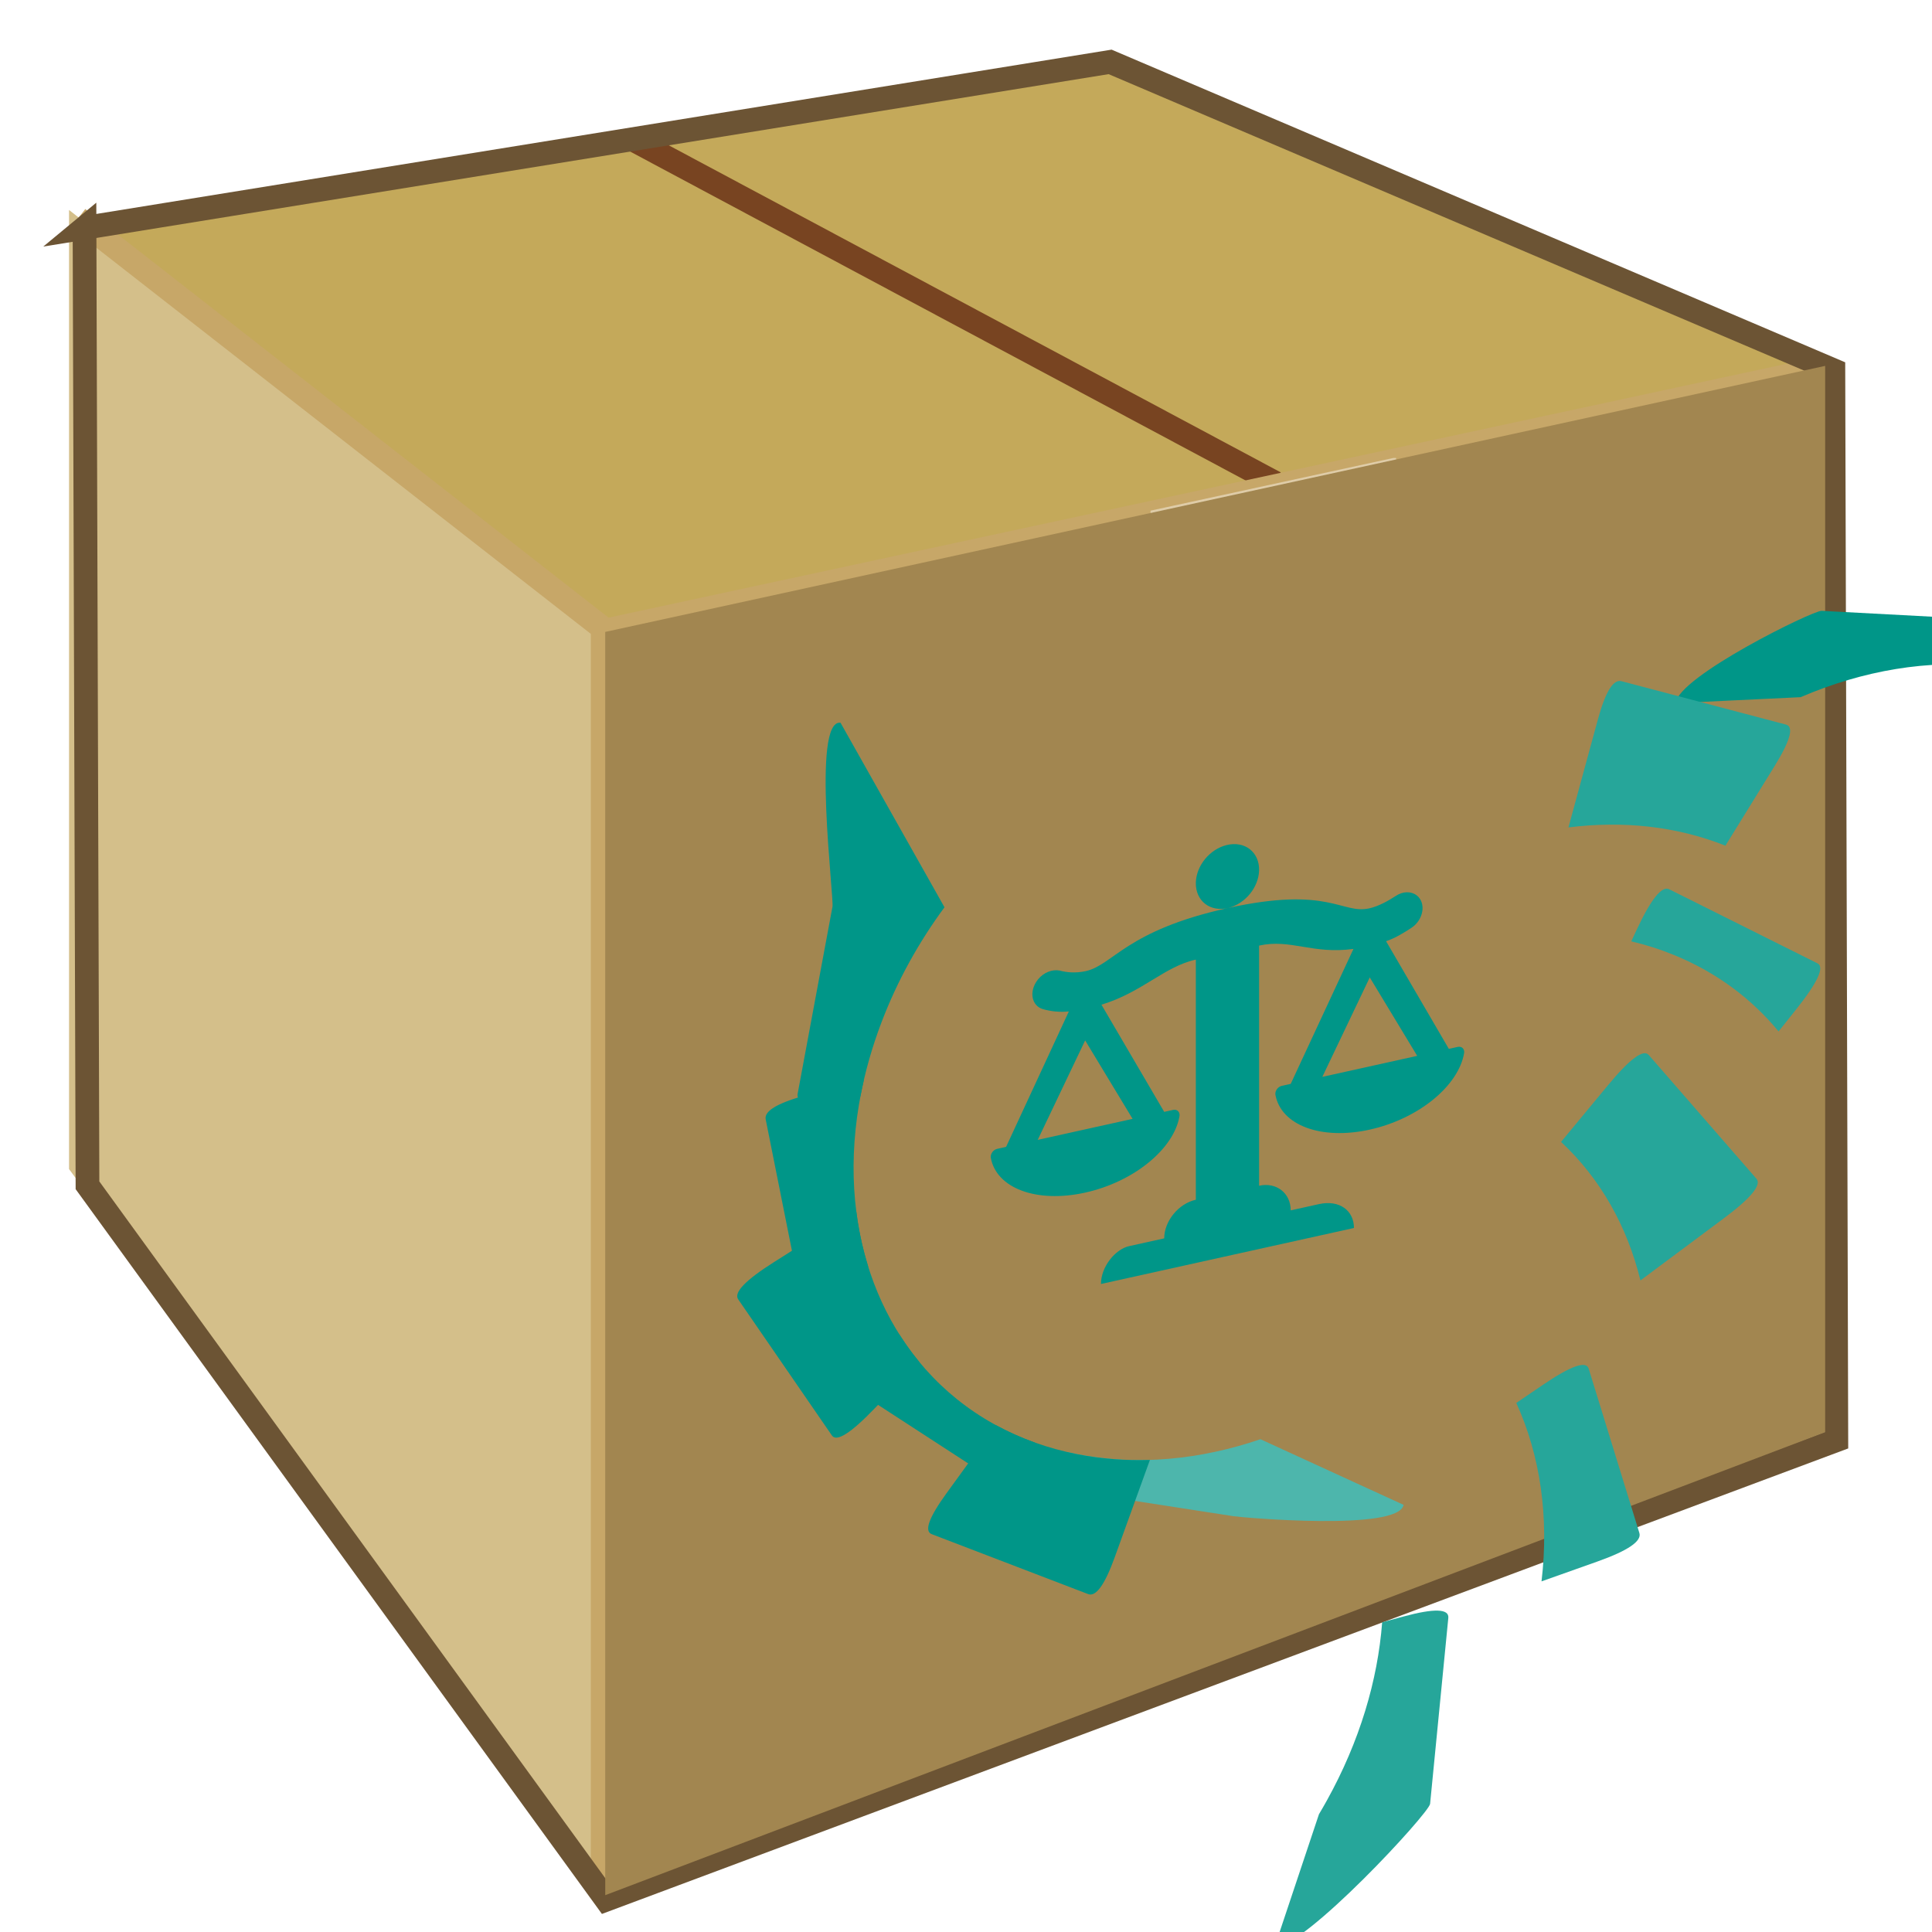 <?xml version="1.0" encoding="utf-8"?>
<svg viewBox="124.1 111.6 241 241" xmlns="http://www.w3.org/2000/svg" xmlns:bx="https://boxy-svg.com">
  <defs>
    <linearGradient id="color-21" gradientUnits="userSpaceOnUse" gradientTransform="matrix(1.016, 0, 0, 1.011, -31.889, -33.298)" bx:pinned="true">
      <title>Base 12</title>
      <stop style="stop-color: rgb(28, 30, 40);"/>
    </linearGradient>
    <linearGradient id="color-0" gradientUnits="userSpaceOnUse" gradientTransform="matrix(1.181, 0, 0, 1.181, -40.828, -46.139)" bx:pinned="true">
      <title>Base 11</title>
      <stop style="stop-color: rgb(40, 44, 58);"/>
    </linearGradient>
    <linearGradient id="color-11" gradientUnits="userSpaceOnUse" bx:pinned="true">
      <title>Base 10</title>
      <stop style="stop-color: rgb(51, 57, 70);"/>
    </linearGradient>
    <linearGradient id="color-14" gradientUnits="userSpaceOnUse" gradientTransform="matrix(1, 0, 0, 1, 4, -47.083)" bx:pinned="true">
      <title>Base 09</title>
      <stop style="stop-color: rgb(62, 68, 84);"/>
    </linearGradient>
    <linearGradient id="color-12" gradientUnits="userSpaceOnUse" gradientTransform="matrix(1, 0, 0, 1, 199.191, -135.662)" bx:pinned="true">
      <stop style="stop-color: rgb(90, 97, 126);"/>
    </linearGradient>
    <linearGradient id="color-13" gradientUnits="userSpaceOnUse" gradientTransform="matrix(0.376, 0, 0, 0.376, 197.641, 144.035)" bx:pinned="true">
      <stop style="stop-color: rgb(126, 135, 161);"/>
    </linearGradient>
    <linearGradient id="color-22" gradientUnits="userSpaceOnUse" bx:pinned="true">
      <title>Base 02</title>
      <stop style="stop-color: rgb(242, 243, 244);"/>
    </linearGradient>
    <linearGradient id="color-1" gradientUnits="userSpaceOnUse" gradientTransform="matrix(-0.995, -0.098, 0.098, -0.995, 170.143, 462.34)" bx:pinned="true">
      <title>Purple 200</title>
      <stop style="stop-color: rgb(194, 153, 205);"/>
    </linearGradient>
    <linearGradient id="color-2" gradientUnits="userSpaceOnUse" gradientTransform="matrix(-0.961, -0.278, 0.278, -0.961, 308.564, 410.849)" bx:pinned="true">
      <title>Purple 300</title>
      <stop style="stop-color: rgb(169, 112, 185);"/>
    </linearGradient>
    <linearGradient id="color-3" gradientUnits="userSpaceOnUse" gradientTransform="matrix(-0.898, -0.439, 0.439, -0.898, 268.026, 479.775)" bx:pinned="true">
      <title>Purple 400</title>
      <stop style="stop-color: rgb(150, 81, 170);"/>
    </linearGradient>
    <linearGradient id="color-4" gradientUnits="userSpaceOnUse" gradientTransform="matrix(-0.718, -0.697, 0.697, -0.718, 213.535, 463.468)" bx:pinned="true">
      <title>Purple 500</title>
      <stop style="stop-color: rgb(132, 50, 155);"/>
    </linearGradient>
    <linearGradient id="color-5" gradientUnits="userSpaceOnUse" gradientTransform="matrix(-0.436, -0.9, 0.9, -0.436, 132.151, 438.784)" bx:pinned="true">
      <title>Purple 600</title>
      <stop style="stop-color: rgb(124, 45, 147);"/>
    </linearGradient>
    <linearGradient id="color-6" gradientUnits="userSpaceOnUse" gradientTransform="matrix(-0.07, -0.998, 0.998, -0.07, 67.678, 387.579)" bx:pinned="true">
      <title>Purple 700</title>
      <stop style="stop-color: rgb(113, 38, 137);"/>
    </linearGradient>
    <linearGradient id="color-7" gradientUnits="userSpaceOnUse" bx:pinned="true">
      <title>Purple 800</title>
      <stop style="stop-color: rgb(103, 31, 127);"/>
    </linearGradient>
    <linearGradient id="color-8" gradientUnits="userSpaceOnUse" bx:pinned="true">
      <title>Purple 900</title>
      <stop style="stop-color: rgb(84, 19, 109);"/>
    </linearGradient>
    <linearGradient id="color-10" gradientUnits="userSpaceOnUse" gradientTransform="matrix(1, 0, 0, 1, -0, -0)" bx:pinned="true">
      <title>Blue 200</title>
      <stop style="stop-color: rgb(184, 226, 244);"/>
    </linearGradient>
    <linearGradient id="color-15" gradientUnits="userSpaceOnUse" gradientTransform="matrix(1, 0, 0, 1, 0, 0)" bx:pinned="true">
      <title>Blue 300</title>
      <stop style="stop-color: rgb(156, 214, 239);"/>
    </linearGradient>
    <linearGradient id="color-16" gradientUnits="userSpaceOnUse" gradientTransform="matrix(0.936, 0.352, -0.352, 0.936, 224.977, 65.165)" bx:pinned="true">
      <title>Blue 400</title>
      <stop style="stop-color: rgb(134, 206, 235);"/>
    </linearGradient>
    <linearGradient id="color-9" gradientUnits="userSpaceOnUse" gradientTransform="matrix(0.488, 0.295, -0.295, 0.488, 307.091, 204.906)" bx:pinned="true">
      <title>Blue 500</title>
      <stop style="stop-color: rgb(113, 197, 232);"/>
    </linearGradient>
    <linearGradient id="color-17" gradientUnits="userSpaceOnUse" gradientTransform="matrix(0.736, 0.641, -0.641, 0.736, -136.36, -838.661)" bx:pinned="true">
      <title>Blue 600</title>
      <stop style="stop-color: rgb(105, 191, 229);"/>
    </linearGradient>
    <linearGradient id="color-18" gradientUnits="userSpaceOnUse" gradientTransform="matrix(0.513, 0.859, -0.859, 0.513, 352.638, 40.071)" bx:pinned="true">
      <title>Blue 700</title>
      <stop style="stop-color: rgb(94, 184, 226);"/>
    </linearGradient>
    <linearGradient id="color-19" gradientUnits="userSpaceOnUse" gradientTransform="matrix(0.188, 0.982, -0.982, 0.188, 424.86, 84.978)" bx:pinned="true">
      <title>Blue 800</title>
      <stop style="stop-color: rgb(84, 176, 222);"/>
    </linearGradient>
    <linearGradient id="color-20" gradientUnits="userSpaceOnUse" gradientTransform="matrix(-0.191, 0.982, -0.982, -0.191, 473.882, 151.126)" bx:pinned="true">
      <title>Blue 900</title>
      <stop style="stop-color: rgb(66, 163, 216);"/>
    </linearGradient>
    <linearGradient id="color-23" gradientUnits="userSpaceOnUse" bx:pinned="true">
      <title>Teal 200</title>
      <stop style="stop-color: rgb(128, 203, 196);"/>
    </linearGradient>
    <linearGradient id="color-24" gradientUnits="userSpaceOnUse" bx:pinned="true">
      <title>Teal 300</title>
      <stop style="stop-color: rgb(77, 182, 172);"/>
    </linearGradient>
    <linearGradient id="color-25" gradientUnits="userSpaceOnUse" gradientTransform="matrix(1, 0, 0, 1, -0, -0)" bx:pinned="true">
      <title>Teal 400</title>
      <stop style="stop-color: rgb(38, 166, 154);"/>
    </linearGradient>
    <linearGradient id="color-26" gradientUnits="userSpaceOnUse" gradientTransform="matrix(1, 0, 0, 1, -0, 0)" bx:pinned="true">
      <title>Teal 500</title>
      <stop style="stop-color: rgb(0, 150, 136);"/>
    </linearGradient>
    <linearGradient id="color-27" gradientUnits="userSpaceOnUse" bx:pinned="true">
      <title>Teal 600</title>
      <stop style="stop-color: rgb(0, 137, 123);"/>
    </linearGradient>
    <linearGradient id="color-28" gradientUnits="userSpaceOnUse" bx:pinned="true">
      <title>Teal 700</title>
      <stop style="stop-color: rgb(0, 121, 107);"/>
    </linearGradient>
    <linearGradient id="color-29" gradientUnits="userSpaceOnUse" bx:pinned="true">
      <title>Teal 800</title>
      <stop style="stop-color: rgb(0, 105, 92);"/>
    </linearGradient>
    <linearGradient id="color-30" gradientUnits="userSpaceOnUse" bx:pinned="true">
      <title>Teal 900</title>
      <stop style="stop-color: rgb(0, 77, 64);"/>
    </linearGradient>
    <linearGradient id="b" x1="13.753" x2="13.712" y1="4.445" y2="4.445" gradientTransform="matrix(2.511 0 0 2.511 -4464.8 -1730.2)">
      <stop stop-color="#a28650" offset="0"/>
      <stop stop-color="#dac491" offset="1"/>
    </linearGradient>
    <linearGradient id="a" x1="9.654" x2="9.91" y1="11.585" y2="11.585" gradientTransform="matrix(2.511 0 0 2.511 -4464.8 -1730.2)">
      <stop stop-color="#dccb94" offset="0"/>
      <stop stop-color="#c4a95a" offset="1"/>
    </linearGradient>
    <linearGradient id="c" x1="31.83" x2="32.212" y1="3.96" y2="3.96" gradientTransform="matrix(2.511 0 0 2.511 -4465.6 -1731)">
      <stop stop-color="#bb9652" offset="0"/>
      <stop stop-color="#d4bf8a" offset="1"/>
    </linearGradient>
    <filter id="outline-filter-0" color-interpolation-filters="sRGB" x="-50%" y="-50%" width="200%" height="200%" bx:preset="outline 1 0 #313620">
      <feMorphology in="SourceAlpha" result="dilated" operator="dilate" radius="0"/>
      <feFlood flood-color="#313620" result="flood"/>
      <feComposite in="flood" in2="dilated" operator="in" result="outline"/>
      <feMerge>
        <feMergeNode in="outline"/>
        <feMergeNode in="SourceGraphic"/>
      </feMerge>
    </filter>
    <filter id="sepia-filter-0" color-interpolation-filters="sRGB" x="-50%" y="-50%" width="200%" height="200%" bx:preset="sepia 1 1">
      <feColorMatrix type="matrix" values="0.393 0.769 0.189 0 0 0.349 0.686 0.168 0 0 0.272 0.534 0.131 0 0 0 0 0 1 0"/>
    </filter>
  </defs>
  <rect x="112.16" y="100" width="289.84" height="286.778" style="stroke: rgb(0, 0, 0); fill: url('#color-21'); visibility: hidden;"/>
  <g transform="matrix(1.178, 0, 0, 1.178, -60.033, 4.748)" style="filter: url('#sepia-filter-0');">
    <g fill-rule="evenodd">
      <g stroke-linejoin="round">
        <path d="m273.29 96.993l76.291 32.458v112.91l-76.291-56.301v-89.07z" fill="#d3bc5f"/>
        <path d="m164.51 113.83l55.887 43.794 129.18-28.171-76.291-32.458-108.78 16.836z" fill="url(#a)"/>
        <path d="m163.62 112.94l55.887 43.794v133.77l-55.887-76.003v-101.56z" fill="url(#c)"/>
      </g>
      <g fill="none" stroke-width="2.511">
        <path d="m223.09 105.36l68.254 36.476" stroke="#784421"/>
        <path d="m164.57 113.83l55.872 43.631 129.64-27.936" stroke="#c7a768"/>
      </g>
      <path d="m303.9 139.45l0.196 10.79-3.845-6.513-3.061 7.533-2.904-6.278-3.688 6.513-1.726-3.767-3.924 6.592-1.569-5.022-4.63 7.533-0.353-11.849 25.503-5.532z" fill="#34dbdb" fill-opacity=".365" opacity=".422" stroke="#fff" stroke-width=".502"/>
      <g fill="none" stroke-width="2.511">
        <path d="m220.13 157.15v134.34" stroke="#c7a768"/>
        <path d="m165.26 114.83l0.314 101.39 54.93 75.647 130.26-48.653-0.314-113.31-76.589-32.644-108.61 17.578z" stroke="#6c5434"/>
      </g>
      <path d="m220.4 157.62v133.77l129.18-49.03v-112.91l-129.18 28.171z" fill="url(#b)" stroke-linejoin="round"/>
    </g>
  </g>
  <g style="transform-origin: 256.456px 240.828px; filter: url('#outline-filter-0');" transform="matrix(0.515, -0.114, 0, 0.515, 20.303, 4.769)">
    <path d="M 191.971 161.641 C 191.483 155.356 222.164 141.136 224.358 141.352 L 268.401 145.688 C 270.594 145.904 270.838 149.046 269.134 155.115 L 268.699 156.66 C 252.928 154.149 237.057 156.048 222.675 161.704 L 191.971 161.641 Z" style="fill: url('#color-26'); transform-box: fill-box; transform-origin: 81.778% 493.934%;" transform="matrix(0.986, 0.169, -0.169, 0.986, 0, 0)"/>
    <path d="M 251.241 130.382 C 251.977 123.879 253.403 120.935 255.52 121.548 L 298.029 133.859 C 300.146 134.472 299.778 137.723 296.925 143.613 L 287.996 162.044 C 275.003 156.776 261.475 154.832 248.363 155.819 L 251.241 130.382 Z" style="fill: url('#color-25'); transform-box: fill-box; transform-origin: 14.943% 296.777%;" transform="matrix(0.986, 0.169, -0.169, 0.986, 0, 0)"/>
    <path d="M 320.065 162.658 C 324.416 156.593 327.383 154.329 328.964 155.864 L 360.719 186.689 C 362.3 188.225 360.125 191.257 354.192 195.786 L 336.136 209.57 C 330.652 196.518 322.041 184.775 310.805 175.566 L 320.065 162.658 Z" style="fill: url('#color-25'); transform-box: fill-box; transform-origin: -108.738% 159.657%;" transform="matrix(0.986, 0.169, -0.169, 0.986, -0, 0)"/>
    <path d="M 335.226 192.621 C 341.39 188.413 344.953 187.3 345.913 189.284 L 365.196 229.118 C 366.156 231.102 363.074 233.206 355.95 235.431 L 342.936 239.494 C 342.195 224.219 337.473 209.428 329.384 196.61 L 335.226 192.621 Z" style="fill: url('#color-25'); transform-box: fill-box; transform-origin: -203.978% 104.677%;" transform="matrix(0.986, 0.169, -0.169, 0.986, -0, 0)"/>
    <path d="M 278.253 155.938 C 280.566 148.7 282.713 145.565 284.693 146.534 L 324.449 165.977 C 326.429 166.945 325.272 170.564 320.979 176.834 L 317.603 181.764 C 309.617 173.674 299.923 167.004 288.77 162.362 C 285.029 160.805 281.242 159.523 277.431 158.511 L 278.253 155.938 Z" style="fill: url('#color-25'); transform-box: fill-box; transform-origin: -44.717% 269.831%;" transform="matrix(0.986, 0.169, -0.169, 0.986, 0, 0)"/>
    <path d="M 347.71 234.547 C 354.997 232.931 358.718 233.223 358.872 235.422 L 361.965 279.569 C 362.119 281.768 336.746 312.482 329.305 311.898 L 334.861 280.724 C 335.342 279.683 335.804 278.63 336.249 277.563 C 341.961 263.842 343.945 249.5 342.666 235.665 L 347.71 234.547 Z" style="fill: url('#color-25'); transform-box: fill-box; transform-origin: -224.485% 10.674%;" transform="matrix(0.986, 0.169, -0.169, 0.986, -0, 0)"/>
    <path d="M 300 354.778 C 298.846 360.975 260.876 349.188 258.813 348.412 L 217.393 332.824 C 215.401 332.074 215.871 329.157 218.807 324.072 C 219.547 324.404 220.294 324.727 221.048 325.041 C 235.558 331.081 250.763 332.953 265.331 331.205 L 300 354.778 Z" style="fill: url('#color-24');"/>
    <path d="M 230.007 352.049 C 227.613 358.14 225.473 360.615 223.587 359.475 L 185.713 336.58 C 183.827 335.44 185.023 332.395 189.304 327.445 L 201.26 313.618 C 207.197 318.167 213.815 322.03 221.048 325.041 C 226.803 327.436 232.667 329.177 238.557 330.295 L 230.007 352.049 Z" style="fill: url('#color-26');"/>
    <path d="M 171.881 303.06 C 166.109 307.792 162.658 309.212 161.528 307.319 L 138.833 269.325 C 137.703 267.433 140.589 265.067 147.491 262.228 L 167.396 254.04 C 169.116 268.483 174.394 282.3 182.695 294.196 L 171.881 303.06 Z" style="fill: url('#color-26');"/>
    <path d="M 164.992 270.194 C 157.949 272.664 154.22 272.816 153.806 270.652 L 145.49 227.184 C 145.076 225.019 148.597 223.784 156.055 223.48 L 169.271 222.94 C 165.542 238.242 166.091 253.861 170.312 268.328 L 164.992 270.194 Z" style="fill: url('#color-26');"/>
    <path d="M 210.529 320.373 C 206.422 326.765 203.537 329.238 201.875 327.79 L 168.506 298.72 C 166.844 297.272 168.898 294.076 174.667 289.131 L 177.843 286.41 C 185.396 300.059 196.601 311.792 210.785 319.974 L 210.529 320.373 Z" style="fill: url('#color-26');"/>
    <path d="M 163.784 226.467 C 156.328 226.141 152.809 224.896 153.23 222.733 L 161.668 179.289 C 162.088 177.125 156.584 132.663 163.62 135.152 L 188.802 185.42 C 182.578 192.481 177.388 200.666 173.57 209.839 C 171.267 215.374 169.569 221.009 168.447 226.67 L 163.784 226.467 Z" style="fill: url('#color-26');"/>
    <ellipse style="stroke-width: 13px; fill: url('#color-21'); visibility: hidden; transform-box: fill-box; transform-origin: 50% 50%;" cx="225.405" cy="254.722" rx="88.106" ry="88.106" transform="matrix(0.923, 0.384, -0.384, 0.923, 29.505, -11.02)"/>
    <path d="M 257.581 200.798 C 261.65 200.678 264.881 197.447 265.001 193.378 C 265.121 188.949 261.53 185.359 257.102 185.479 C 253.033 185.598 249.801 188.83 249.682 192.899 C 249.562 197.327 253.153 200.918 257.581 200.798 Z M 313.114 246.757 L 310.96 246.757 L 295.76 217.314 C 297.914 217.075 300.068 216.237 301.983 215.4 C 304.856 214.083 305.454 210.253 303.3 207.979 L 303.18 207.859 C 301.864 206.543 299.829 206.064 298.034 206.902 C 296.358 207.62 293.965 208.458 291.691 208.458 C 284.988 208.458 281.996 200.798 257.341 200.798 C 232.687 200.798 229.695 208.458 222.992 208.458 C 220.599 208.458 218.325 207.74 216.649 206.902 C 214.854 206.184 212.819 206.543 211.503 207.859 L 211.383 207.979 C 209.229 210.253 209.827 213.963 212.699 215.4 C 214.614 216.357 216.769 217.075 218.923 217.314 L 203.723 246.757 L 201.569 246.757 C 200.611 246.757 199.893 247.594 200.013 248.552 C 201.33 256.212 211.024 262.076 222.873 262.076 C 234.721 262.076 244.416 256.212 245.732 248.552 C 245.852 247.594 245.134 246.757 244.176 246.757 L 242.022 246.757 L 226.822 217.434 C 236.756 216.596 242.022 211.57 249.682 211.57 L 249.682 269.736 C 245.493 269.736 242.022 273.207 242.022 277.396 L 233.524 277.396 C 230.173 277.396 226.702 280.866 226.702 285.055 L 287.98 285.055 C 287.98 280.866 284.51 277.396 279.483 277.396 L 272.661 277.396 C 272.661 273.207 269.19 269.736 265.001 269.736 L 265.001 211.57 C 272.661 211.57 277.927 216.596 287.861 217.434 L 272.661 246.757 L 270.507 246.757 C 269.549 246.757 268.831 247.594 268.951 248.552 C 270.267 256.212 279.962 262.076 291.81 262.076 C 303.659 262.076 313.353 256.212 314.67 248.552 C 314.79 247.594 314.071 246.757 313.114 246.757 Z M 234.362 246.757 L 211.383 246.757 L 222.873 225.214 L 234.362 246.757 Z M 280.321 246.757 L 291.81 225.214 L 303.3 246.757 L 280.321 246.757 Z" style="fill: url('#color-26');"/>
  </g>
</svg>